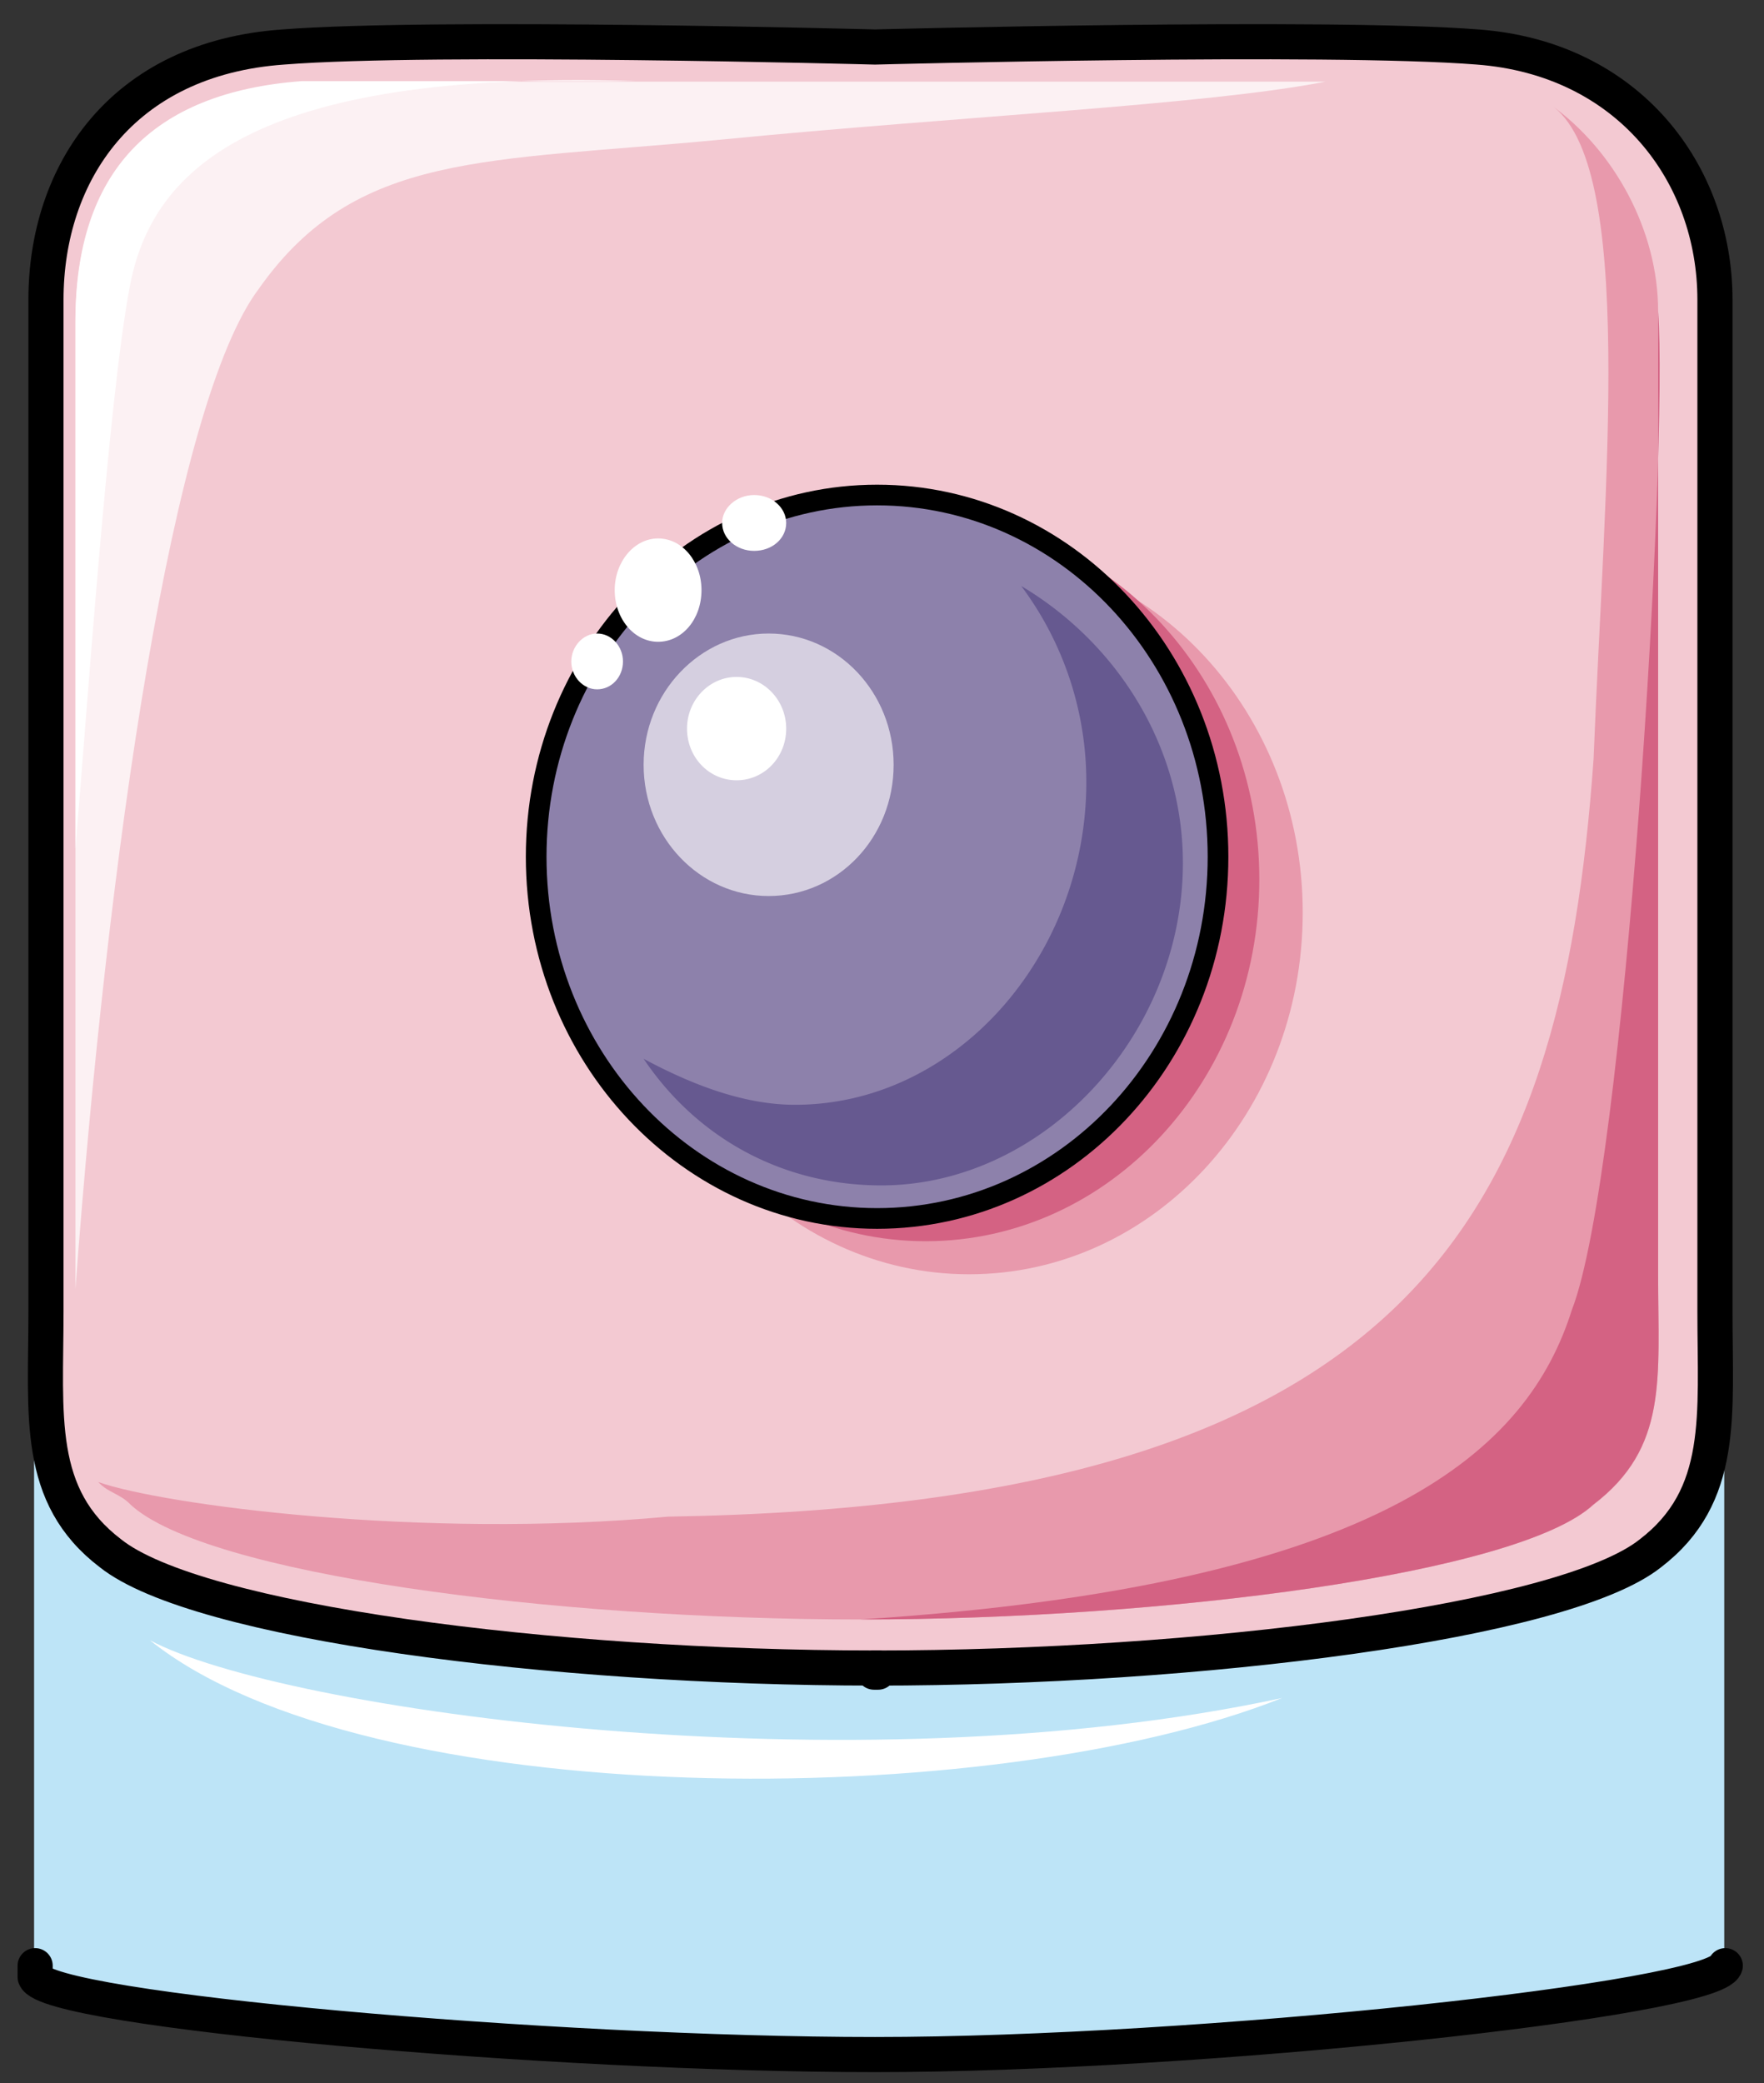 <svg xmlns="http://www.w3.org/2000/svg" version="1.0" viewBox="0 0 68.258 80.58"><rect x="0" y="0" width="68.258" height="80.58" fill="#333333" stroke="none"/><defs><clipPath clipPathUnits="userSpaceOnUse" id="a"><path d="M0 .24h68.119V80.83H0z"/></clipPath></defs><path d="M1.32 76.354c.419 1.319 20.007 3.078 32.5 3.078 12.492 0 32.5-2.199 32.9-3.518V56.006c-.4 1.34-1.24 2.658-2.899 3.978-3.338 2.658-17.51 4.437-30.001 4.437-12.493 0-26.245-1.779-29.583-4.437-1.659-1.32-2.498-2.199-2.918-3.518v19.888z" fill="#bde4f7" fill-rule="evenodd" fill-opacity="1" stroke="none"/><path d="M33.82 64.48c-12.493 0-26.245-1.778-29.583-4.436-2.918-2.219-2.498-5.337-2.498-9.335V11.553c0-4.877 2.918-9.334 9.174-9.774 5.837-.46 22.907 0 22.907 0s17.489-.46 23.325 0c5.837.44 9.175 4.897 9.175 9.774v39.156c0 3.998.4 7.116-2.499 9.335-3.338 2.658-17.51 4.437-30.001 4.437z" fill="#f3c9d2" fill-rule="evenodd" fill-opacity="1" stroke="none"/><path d="M24.585 35.299c0-7.716 5.797-13.992 12.912-13.992 7.136 0 12.912 6.276 12.912 13.992 0 7.735-5.776 13.991-12.912 13.991-7.115 0-12.912-6.256-12.912-13.991z" fill="#e899ac" fill-rule="evenodd" fill-opacity="1" stroke="none"/><path d="M22.906 34.02c0-7.716 5.797-13.992 12.912-13.992 7.136 0 12.912 6.276 12.912 13.991 0 7.736-5.776 13.992-12.912 13.992-7.115 0-12.912-6.256-12.912-13.992z" fill="#d46283" fill-rule="evenodd" fill-opacity="1" stroke="none"/><path d="M3.798 57.325c.42.44.84.44 1.259.88 2.918 2.678 16.23 4.437 28.303 4.437 11.653 0 25.384-1.759 28.303-4.437 2.898-2.219 2.498-4.877 2.498-8.875V12.033c0-3.098-1.679-6.217-4.177-7.995 3.338 2.238 2.098 14.65 1.679 25.324-1.26 17.75-7.076 28.843-35.799 29.302-9.574.88-19.568-.46-22.066-1.339z" fill="#e899ac" fill-rule="evenodd" fill-opacity="1" stroke="none"/><path d="M33.3 62.642c11.673 0 25.444-1.759 28.343-4.437 2.918-2.219 2.518-4.877 2.518-8.875V12.033c.4 5.336-1.26 33.3-3.338 38.636-1.679 5.317-7.096 10.654-27.523 11.973z" fill="#d46283" fill-rule="evenodd" fill-opacity="1" stroke="none"/><path d="M2.918 49.85V12.512c0-5.796 2.938-8.894 8.775-9.354H51.289c-4.577.9-14.171 1.34-23.346 2.239-9.174.88-14.171.44-17.93 5.776C6.677 15.611 4.178 32.96 2.919 49.85z" fill="#fcf1f3" fill-rule="evenodd" fill-opacity="1" stroke="none"/><path d="M24.585 3.138H11.673c-5.837.44-8.755 3.538-8.755 9.294V32.82c.42-4.857 1.26-17.27 2.099-21.707.82-4.437 4.577-8.435 19.568-7.975z" fill="#fff" fill-rule="evenodd" fill-opacity="1" stroke="none"/><path d="M20.747 33.14c0-7.715 5.917-13.992 13.192-13.992 7.296 0 13.192 6.277 13.192 13.992 0 7.735-5.896 13.991-13.192 13.991-7.275 0-13.192-6.256-13.192-13.991z" fill="#8d81ab" fill-rule="evenodd" fill-opacity="1" stroke="none"/><path d="M39.516 22.666a12.647 12.647 0 0 1 2.519 7.596c0 6.676-5.017 12.472-11.274 12.472-2.098 0-4.177-.88-5.856-1.779 2.099 3.118 5.437 4.897 9.194 4.897 6.257 0 11.673-5.796 11.673-12.472 0-4.458-2.498-8.475-6.256-10.714z" fill="#665990" fill-rule="evenodd" fill-opacity="1" stroke="none"/><path d="M24.905 29.582c0-2.798 2.179-5.077 4.837-5.077 2.678 0 4.837 2.279 4.837 5.077 0 2.818-2.159 5.077-4.837 5.077-2.658 0-4.837-2.259-4.837-5.077z" fill="#d5cfe0" fill-rule="evenodd" fill-opacity="1" stroke="none"/><path d="M26.584 28.183c0-1.1.86-1.999 1.919-1.999 1.06 0 1.919.9 1.919 1.999 0 1.12-.86 1.999-1.92 1.999-1.059 0-1.918-.88-1.918-2zM5.796 63.442c5.017 2.698 27.124 5.836 43.814 2.238-11.253 4.477-35.459 4.477-43.814-2.238z" fill="#fff" fill-rule="evenodd" fill-opacity="1" stroke="none"/><path d="M20.747 33.14c0-7.715 5.917-13.992 13.192-13.992 7.296 0 13.192 6.277 13.192 13.992 0 7.735-5.896 13.991-13.192 13.991-7.275 0-13.192-6.256-13.192-13.991" fill="none" stroke="#000" stroke-width=".8px" stroke-linecap="round" stroke-linejoin="round" stroke-miterlimit="4" stroke-dasharray="none" stroke-opacity="1"/><path d="M23.786 22.826c0-1.1.76-1.999 1.679-1.999.939 0 1.679.9 1.679 2 0 1.118-.74 1.998-1.68 1.998-.919 0-1.678-.88-1.678-1.999zM27.943 20.228c0-.58.56-1.08 1.24-1.08.699 0 1.239.5 1.239 1.08 0 .6-.54 1.08-1.24 1.08-.68 0-1.239-.48-1.239-1.08zM22.107 25.584c0-.58.46-1.079.999-1.079.56 0 1 .5 1 1.08 0 .6-.44 1.079-1 1.079-.54 0-1-.48-1-1.08z" fill="#fff" fill-rule="evenodd" fill-opacity="1" stroke="none"/><path clip-path="url(#a)" d="M33.86 64.52c-12.493 0-26.245-1.778-29.583-4.436-2.918-2.22-2.498-5.337-2.498-9.335V11.593c0-4.877 2.918-9.334 9.174-9.774 5.837-.46 22.906 0 22.906 0s0 0 0 0 17.49-.46 23.326 0c5.837.44 9.175 4.897 9.175 9.774v39.156c0 3.998.4 7.116-2.499 9.335-3.338 2.658-17.51 4.437-30.002 4.437" fill="none" stroke="#000" stroke-width="1.359px" stroke-linecap="round" stroke-linejoin="round" stroke-miterlimit="4" stroke-dasharray="none" stroke-opacity="1"/><path d="M33.82 64.52h.16v.16h-.16z" fill="none" stroke="#000" stroke-width="1.359px" stroke-linecap="round" stroke-linejoin="round" stroke-miterlimit="4" stroke-dasharray="none" stroke-opacity="1"/><path clip-path="url(#a)" d="M1.36 76.034v.44c.419 1.279 20.007 2.998 32.5 2.998 12.492 0 32.5-2.139 32.9-3.438 0 0 0 0 0 0" fill="none" stroke="#000" stroke-width="1.359px" stroke-linecap="round" stroke-linejoin="round" stroke-miterlimit="4" stroke-dasharray="none" stroke-opacity="1"/></svg>